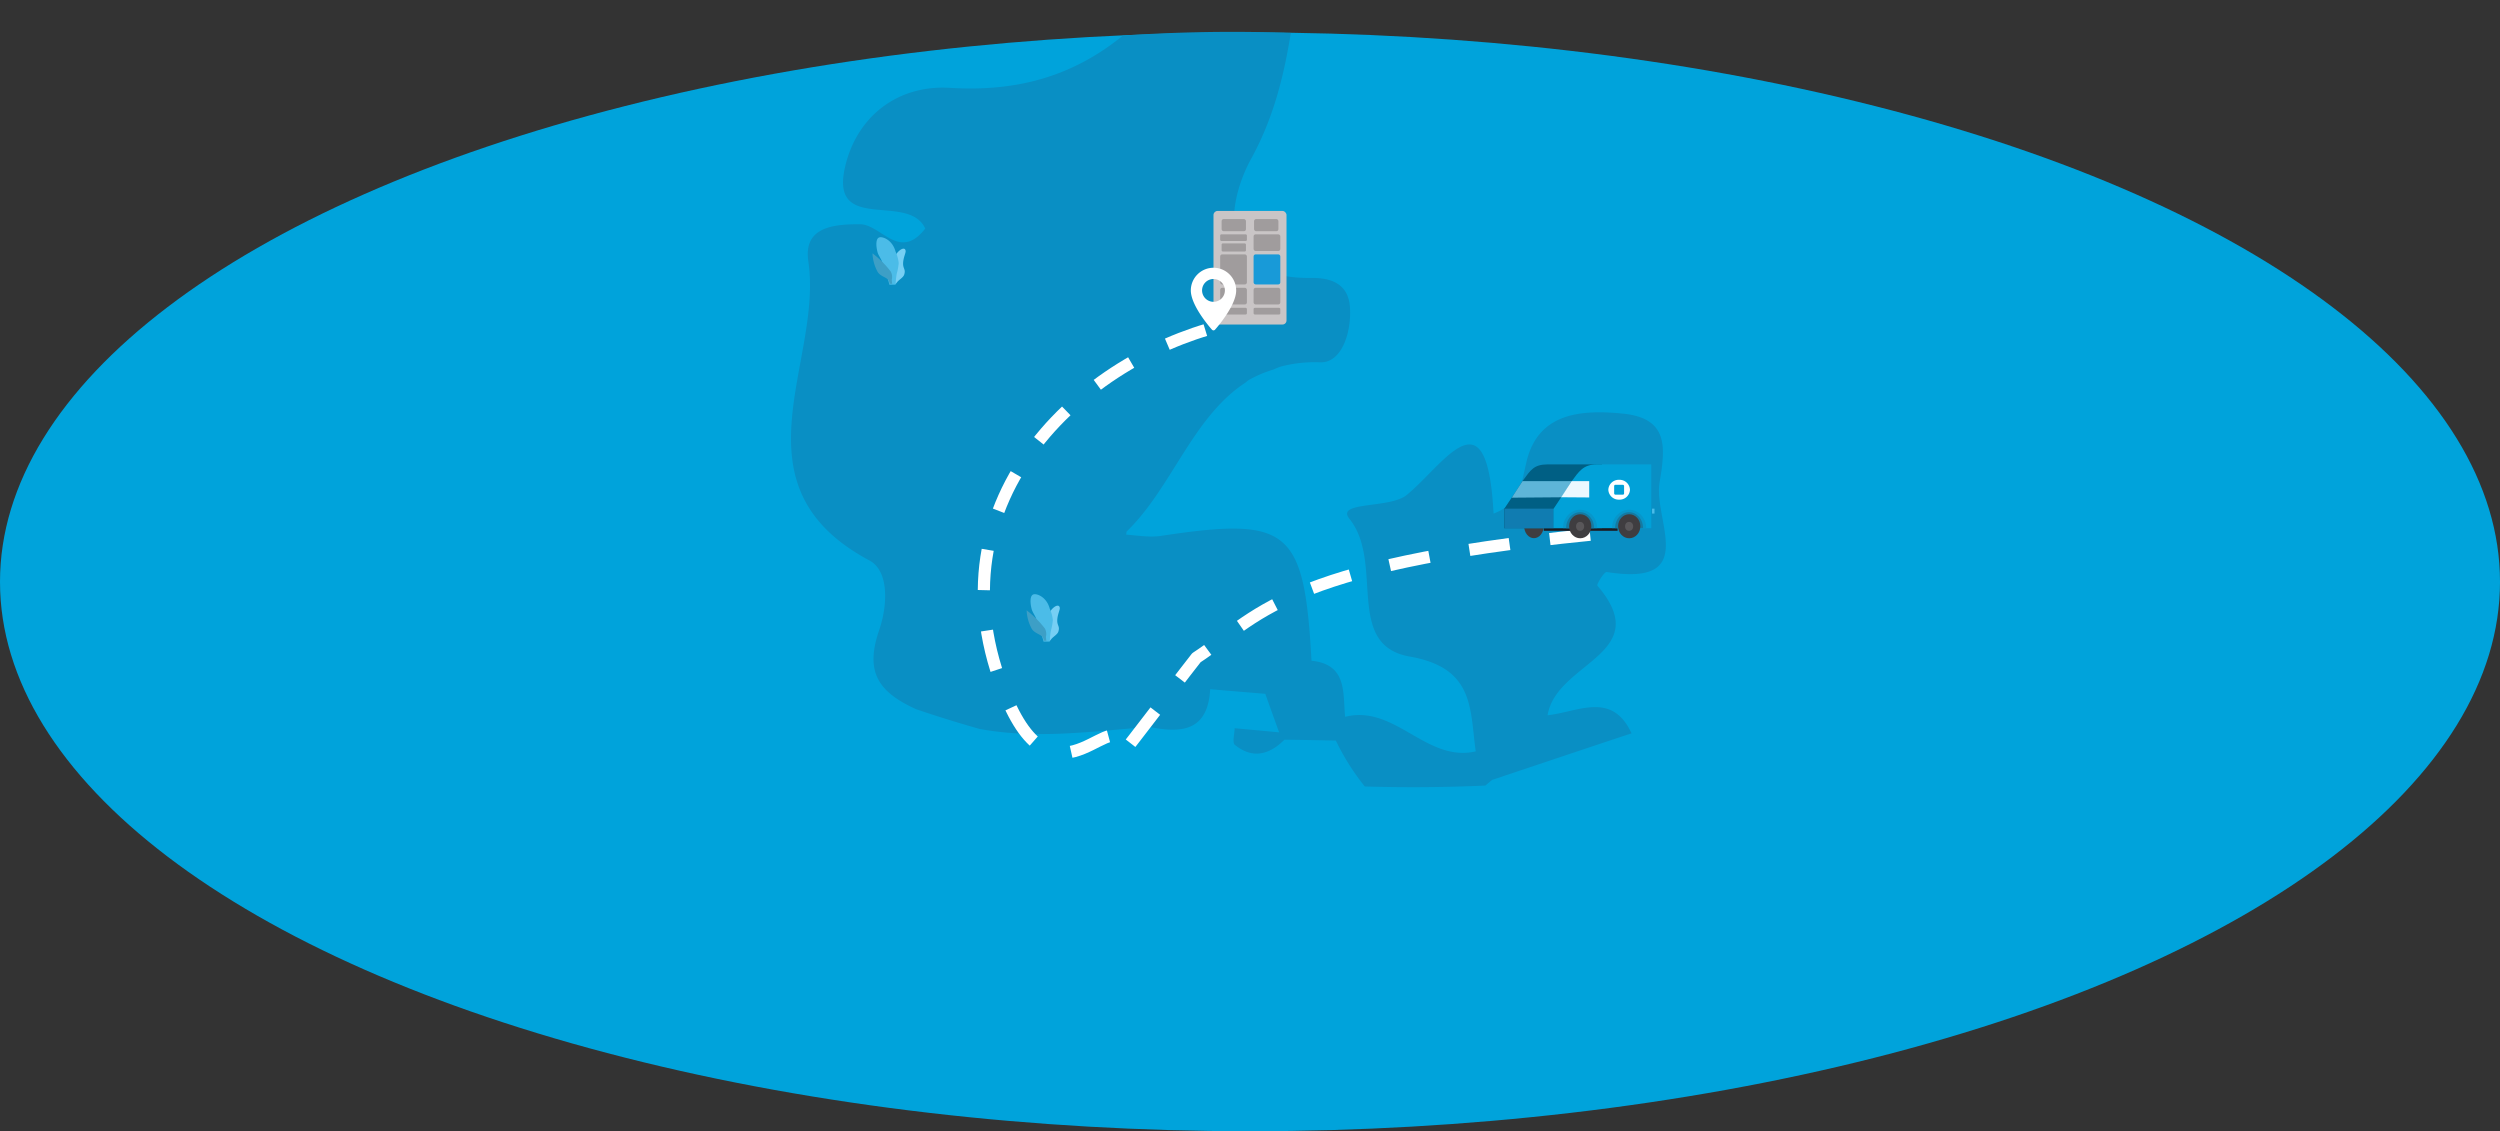 <svg xmlns="http://www.w3.org/2000/svg" width="616.272" height="278.86" viewBox="0 0 616.272 278.86">
  <rect x="0" y="0" width="616.272" height="278.86" fill="#333333" stroke="none"/>
  <g id="Group_159" data-name="Group 159" transform="translate(118.137 -675.999)">
    <ellipse id="Ellipse_50" data-name="Ellipse 50" cx="308.136" cy="135.43" rx="308.136" ry="135.43" transform="translate(-118.137 684)" fill="#00a3db"/>
    <path id="Intersection_1" data-name="Intersection 1" d="M139.253,172.179c-4.224.208-8.433.417-12.657.673-3.5,4.04-7.579,5.306-12.119,2.1-.68-.528-.238-2.693-.316-4.072,3.639.1,7.325.16,11.012.257-1.361-3.062-2.738-6.172-4.066-9.234-4.557-.064-9.113-.1-13.622-.193.142,10.565-6.519,11.335-14.381,10.325-13.9,2.084-27.379,4.994-41.583,3.432q-8.192-1.713-15.962-3.762c-9.663-3.594-13.239-8.3-10.487-18.683,1.867-7.053,1.187-14.941-3.528-17.057C-14.371,119.918,6.75,87.92,1.339,63.52-.48,55.328,6.4,53.918,13.427,53.469c1.771-.111,3.546.871,5.348,1.853C22.2,57.19,25.726,59.058,29.5,53.405,24.755,44.684,6.07,56.435,8.728,39.667c2.04-12.921,11.771-21.145,24.38-21.273,17.1-.133,30.374-5.264,41.65-15.825A394.276,394.276,0,0,1,115.987-.98c-.967,10.592-2.73,21.11-7.6,31.653-4.826,10.468-7.467,30.218,16.818,28.215,4.841-.4,9.4.721,10.093,6.893.7,5.963-1.138,13.4-6.313,13.691a32.746,32.746,0,0,0-9.682,1.715,15.911,15.911,0,0,0-1.741.851,29.351,29.351,0,0,0-5.87,2.982c-.348.257-.617.561-1,.865C98.435,95.31,94.511,112.9,84.322,124.295a.7.7,0,0,1-.111.16c-.032.3,0,.464-.032.721,2.832,0,5.728.305,8.385-.257,31.31-7.021,35.266-4.328,39.332,28.055,8.86.273,8.243,7.326,9.224,13.209,6.07-2.005,11.3.532,16.52,3.068,5.133,2.494,10.261,4.987,16.183,3.168-2.2-10.4-1.724-20.488-17.878-22.171-16.312-1.7-7.784-22.668-17.15-32.783-3.876-4.153,9.683-3.174,13.607-6.845,8.8-8.257,17.988-27.349,21.706,3.046,6.3-2.934,6.25-7.486,7.2-13.306,2.009-12.216,12.419-13.8,22.846-13.5,11.344.353,11.074,7.519,10.22,16.32-.9,9.394,11.771,24.961-11.454,22.892-.6-.049-2.326,3.222-2.057,3.511,15.584,15.838-8.8,19.445-10,32.719,7.484-1.347,15.394-7.1,20.947,3-11.106,4.553-22.276,9.218-33.477,13.851q-.792.783-1.569,1.506c-9.606,1.113-19.5,1.889-29.606,2.3A58.129,58.129,0,0,1,139.253,172.179Z" transform="matrix(0.998, 0.07, -0.07, 0.998, 84.239, 676.977)" fill="#098fc4"/>
    <path id="Path_202" data-name="Path 202" d="M-7527.351-21030.518c-76.406,7.6-82.291,20.7-97.056,30.318-.189.121-17.891,23.4-18.3,23.68-.53-15.393-15.893,16.34-28.518-13.8-20.972-50.07,21.5-85.512,56.2-92.441" transform="translate(7801.195 21838.33)" fill="none" stroke="#fff" stroke-width="3" stroke-dasharray="10 10"/>
    <g id="Group_148" data-name="Group 148" transform="translate(27 -2.004)">
      <rect id="Rectangle_99" data-name="Rectangle 99" width="18" height="28" rx="1" transform="translate(154 730.003)" fill="#c9c5c6"/>
      <rect id="Rectangle_100" data-name="Rectangle 100" width="6" height="3" rx="0.5" transform="translate(156 732.003)" fill="#a09c9d"/>
      <rect id="Rectangle_102" data-name="Rectangle 102" width="6.589" height="1.647" rx="0.3" transform="translate(155.647 735.765)" fill="#a09c9d"/>
      <rect id="Rectangle_103" data-name="Rectangle 103" width="6" height="2" rx="0.3" transform="translate(156 738.003)" fill="#a09c9d"/>
      <rect id="Rectangle_109" data-name="Rectangle 109" width="6.589" height="1.647" rx="0.3" transform="translate(155.647 753.885)" fill="#a09c9d"/>
      <rect id="Rectangle_110" data-name="Rectangle 110" width="6.589" height="1.647" rx="0.3" transform="translate(163.884 753.885)" fill="#a09c9d"/>
      <rect id="Rectangle_101" data-name="Rectangle 101" width="6" height="3" rx="0.5" transform="translate(164 732.003)" fill="#a09c9d"/>
      <rect id="Rectangle_104" data-name="Rectangle 104" width="6.589" height="4.118" rx="0.5" transform="translate(163.884 735.765)" fill="#a09c9d"/>
      <rect id="Rectangle_107" data-name="Rectangle 107" width="6.589" height="4.118" rx="0.5" transform="translate(163.884 748.943)" fill="#a09c9d"/>
      <rect id="Rectangle_108" data-name="Rectangle 108" width="6.589" height="4.118" rx="0.5" transform="translate(155.647 748.943)" fill="#a09c9d"/>
      <rect id="Rectangle_105" data-name="Rectangle 105" width="6.589" height="7.413" rx="0.5" transform="translate(163.884 740.707)" fill="#189ad8"/>
      <rect id="Rectangle_106" data-name="Rectangle 106" width="6.589" height="7.413" rx="0.5" transform="translate(155.647 740.707)" fill="#a09c9d"/>
    </g>
    <g id="maps-and-flags" transform="translate(175.409 742)">
      <g id="Group_9" data-name="Group 9">
        <path id="Path_34" data-name="Path 34" d="M76.164,0a5.6,5.6,0,0,0-5.591,5.591c0,3.826,5,9.443,5.217,9.68a.5.5,0,0,0,.749,0c.213-.237,5.217-5.854,5.217-9.68A5.6,5.6,0,0,0,76.164,0Zm0,8.4a2.813,2.813,0,1,1,2.813-2.813A2.816,2.816,0,0,1,76.164,8.4Z" transform="translate(-70.573 0)" fill="#fff"/>
      </g>
    </g>
    <g id="Group_149" data-name="Group 149" transform="translate(-3462.232 -1395.172)">
      <path id="Path_205" data-name="Path 205" d="M-5822.047-21964.816a17.664,17.664,0,0,1,0-5.8c.589-2.189,2.851-3.75,3.032-2.3.061.484-.568,1.6-.625,3s.705,1.473.274,2.822c-.238.746-1.251,1.23-1.75,1.875s-.347.406-.347.406Z" transform="translate(9424.358 24193.949)" fill="#76cff4"/>
      <path id="Path_203" data-name="Path 203" d="M-5897.052-22005.727h-.663s-.223-.937-.759-2.469c-.164-.469-.419-.959-.6-1.492-.177-.514-.252-1.055-.47-1.605-.285-.717-.82-1.4-1-2.062-.434-1.633-.3-2.934.111-3.043.6-.16,2.7.578,3.38,3.207a8.672,8.672,0,0,1,.74,2.664,14.3,14.3,0,0,1-.476,2.531A20.69,20.69,0,0,0-5897.052-22005.727Z" transform="translate(9499.444 24234.566)" fill="#4bbce8" stroke="#4bbce8" stroke-width="1"/>
      <path id="Path_204" data-name="Path 204" d="M-5936.951-21935.547h-.705a1.411,1.411,0,0,0-.369-1.045c-.615-.637-1.973-.873-2.592-1.986a10.42,10.42,0,0,1-1.212-4.469,23.627,23.627,0,0,1,4.49,4.469,2.768,2.768,0,0,1,.271,1.986A5.07,5.07,0,0,0-5936.951-21935.547Z" transform="translate(9539 24164.672)" fill="#3d9fc6"/>
    </g>
    <g id="Group_150" data-name="Group 150" transform="translate(-3500.232 -1483.172)">
      <path id="Path_205-2" data-name="Path 205" d="M-5822.047-21964.816a17.664,17.664,0,0,1,0-5.8c.589-2.189,2.851-3.75,3.032-2.3.061.484-.568,1.6-.625,3s.705,1.473.274,2.822c-.238.746-1.251,1.23-1.75,1.875s-.347.406-.347.406Z" transform="translate(9424.358 24193.949)" fill="#76cff4"/>
      <path id="Path_203-2" data-name="Path 203" d="M-5897.052-22005.727h-.663s-.223-.937-.759-2.469c-.164-.469-.419-.959-.6-1.492-.177-.514-.252-1.055-.47-1.605-.285-.717-.82-1.4-1-2.062-.434-1.633-.3-2.934.111-3.043.6-.16,2.7.578,3.38,3.207a8.672,8.672,0,0,1,.74,2.664,14.3,14.3,0,0,1-.476,2.531A20.69,20.69,0,0,0-5897.052-22005.727Z" transform="translate(9499.444 24234.566)" fill="#4bbce8" stroke="#4bbce8" stroke-width="1"/>
      <path id="Path_204-2" data-name="Path 204" d="M-5936.951-21935.547h-.705a1.411,1.411,0,0,0-.369-1.045c-.615-.637-1.973-.873-2.592-1.986a10.42,10.42,0,0,1-1.212-4.469,23.627,23.627,0,0,1,4.49,4.469,2.768,2.768,0,0,1,.271,1.986A5.07,5.07,0,0,0-5936.951-21935.547Z" transform="translate(9539 24164.672)" fill="#3d9fc6"/>
    </g>
    <g id="Group_158" data-name="Group 158" transform="translate(252.643 790.467)">
      <g id="Group_156" data-name="Group 156" transform="translate(0 0.001)">
        <rect id="Rectangle_115" data-name="Rectangle 115" width="0.607" height="1.213" transform="translate(36.465 10.919)" fill="#4abbe8"/>
        <rect id="Rectangle_114" data-name="Rectangle 114" width="18.198" height="1.82" transform="translate(9.775 14.559)" fill="#1c1b21"/>
        <ellipse id="Ellipse_53" data-name="Ellipse 53" cx="2.426" cy="3.033" rx="2.426" ry="3.033" transform="translate(4.922 12.133)" fill="#3f3d40"/>
        <path id="Path_208" data-name="Path 208" d="M-6124.283-21587.789v-15.723s-7.136-.02-13.427,0c-3.352.016-4.154,1.367-6.06,3.969-.112.188-.48.723-.613.93-.27.43-.569.9-.869,1.367-.543.859-1.159,1.734-1.7,2.535-.618.922-1.459,2.188-1.459,2.188v4.734h24.125Z" transform="translate(6148.408 21603.52)" fill="#005f84"/>
        <rect id="Rectangle_111" data-name="Rectangle 111" width="12.132" height="4.853" transform="translate(0.069 10.919)" fill="#107cb1"/>
        <path id="Path_206" data-name="Path 206" d="M-6124.283-21587.789v-15.723s-7.136-.02-13.427,0c-3.352.016-4.413,1.723-6.317,4.32-.994,1.359-1.969,3.063-2.922,4.48-.618.922-1.459,2.188-1.459,2.188v4.734h24.125Z" transform="translate(6160.561 21603.52)" fill="#01a1d8"/>
        <g id="Group_151" data-name="Group 151" transform="translate(1.882 4.127)">
          <path id="Path_210" data-name="Path 210" d="M-5787.336-21527.266l12.121-.016-2.453,3.988-12.314.1Z" transform="translate(5789.982 21527.281)" fill="#5eb5d8"/>
          <path id="Path_209" data-name="Path 209" d="M-5862.062-21527.281v4.033l-6.9-.051,2.572-3.979Z" transform="translate(5881.155 21527.281)" fill="#ebf8ff"/>
        </g>
        <g id="Group_154" data-name="Group 154" transform="translate(26.599 11.183)">
          <g id="Group_152" data-name="Group 152" transform="translate(0 0)">
            <path id="Subtraction_1" data-name="Subtraction 1" d="M8.421,0H0V.031A4.765,4.765,0,0,0,.331,1.788a4.623,4.623,0,0,0,.388.767,4.49,4.49,0,0,0,.514.668,4.309,4.309,0,0,0,.623.551,4.127,4.127,0,0,0,.715.416,3.963,3.963,0,0,0,3.278,0,4.126,4.126,0,0,0,.715-.416,4.308,4.308,0,0,0,.623-.551A4.494,4.494,0,0,0,7.7,2.554a4.615,4.615,0,0,0,.388-.767A4.764,4.764,0,0,0,8.421.031c0-.01,0-.019,0-.029h0Z" transform="translate(8.421 4.544) rotate(180)" fill="#0796ca"/>
            <path id="Subtraction_2" data-name="Subtraction 2" d="M6.892,0H0V.027A4.336,4.336,0,0,0,.271,1.548a4.084,4.084,0,0,0,.318.664,3.874,3.874,0,0,0,.421.579,3.608,3.608,0,0,0,.51.477,3.346,3.346,0,0,0,.585.36,3.084,3.084,0,0,0,2.683,0,3.345,3.345,0,0,0,.585-.36,3.6,3.6,0,0,0,.51-.477A3.874,3.874,0,0,0,6.3,2.211a4.084,4.084,0,0,0,.318-.664A4.339,4.339,0,0,0,6.892.027c0-.008,0-.017,0-.025h0Z" transform="translate(7.65 4.544) rotate(180)" fill="#157aa2"/>
          </g>
          <ellipse id="Ellipse_51" data-name="Ellipse 51" cx="2.743" cy="2.965" rx="2.743" ry="2.965" transform="translate(1.495 1.108)" fill="#3f3d40"/>
          <ellipse id="Ellipse_54" data-name="Ellipse 54" cx="0.997" cy="1.108" rx="0.997" ry="1.108" transform="translate(3.213 2.993)" fill="#59575a"/>
        </g>
        <g id="Group_155" data-name="Group 155" transform="translate(14.519 11.183)">
          <g id="Group_152-2" data-name="Group 152" transform="translate(0 0)">
            <path id="Subtraction_1-2" data-name="Subtraction 1" d="M8.421,0H0V.031A4.765,4.765,0,0,0,.331,1.788a4.623,4.623,0,0,0,.388.767,4.49,4.49,0,0,0,.514.668,4.309,4.309,0,0,0,.623.551,4.127,4.127,0,0,0,.715.416,3.963,3.963,0,0,0,3.278,0,4.126,4.126,0,0,0,.715-.416,4.308,4.308,0,0,0,.623-.551A4.494,4.494,0,0,0,7.7,2.554a4.615,4.615,0,0,0,.388-.767A4.764,4.764,0,0,0,8.421.031c0-.01,0-.019,0-.029h0Z" transform="translate(8.421 4.544) rotate(180)" fill="#0796ca"/>
            <path id="Subtraction_2-2" data-name="Subtraction 2" d="M6.892,0H0V.027A4.336,4.336,0,0,0,.271,1.548a4.084,4.084,0,0,0,.318.664,3.874,3.874,0,0,0,.421.579,3.608,3.608,0,0,0,.51.477,3.346,3.346,0,0,0,.585.36,3.084,3.084,0,0,0,2.683,0,3.345,3.345,0,0,0,.585-.36,3.6,3.6,0,0,0,.51-.477A3.874,3.874,0,0,0,6.3,2.211a4.084,4.084,0,0,0,.318-.664A4.339,4.339,0,0,0,6.892.027c0-.008,0-.017,0-.025h0Z" transform="translate(7.65 4.544) rotate(180)" fill="#157aa2"/>
          </g>
          <ellipse id="Ellipse_51-2" data-name="Ellipse 51" cx="2.743" cy="2.965" rx="2.743" ry="2.965" transform="translate(1.495 1.108)" fill="#3f3d40"/>
          <ellipse id="Ellipse_54-2" data-name="Ellipse 54" cx="0.997" cy="1.108" rx="0.997" ry="1.108" transform="translate(3.213 2.993)" fill="#59575a"/>
        </g>
      </g>
      <g id="Group_157" data-name="Group 157" transform="translate(25.687 3.809)">
        <path id="Path_213" data-name="Path 213" d="M2.668,0A2.564,2.564,0,0,0,0,2.446,2.564,2.564,0,0,0,2.668,4.892,2.564,2.564,0,0,0,5.337,2.446,2.564,2.564,0,0,0,2.668,0Z" transform="translate(0 0)" fill="#fff"/>
        <rect id="Rectangle_117" data-name="Rectangle 117" width="2.446" height="2.446" rx="0.3" transform="translate(1.438 1.223)" fill="#01a1d8"/>
      </g>
    </g>
  </g>
</svg>
